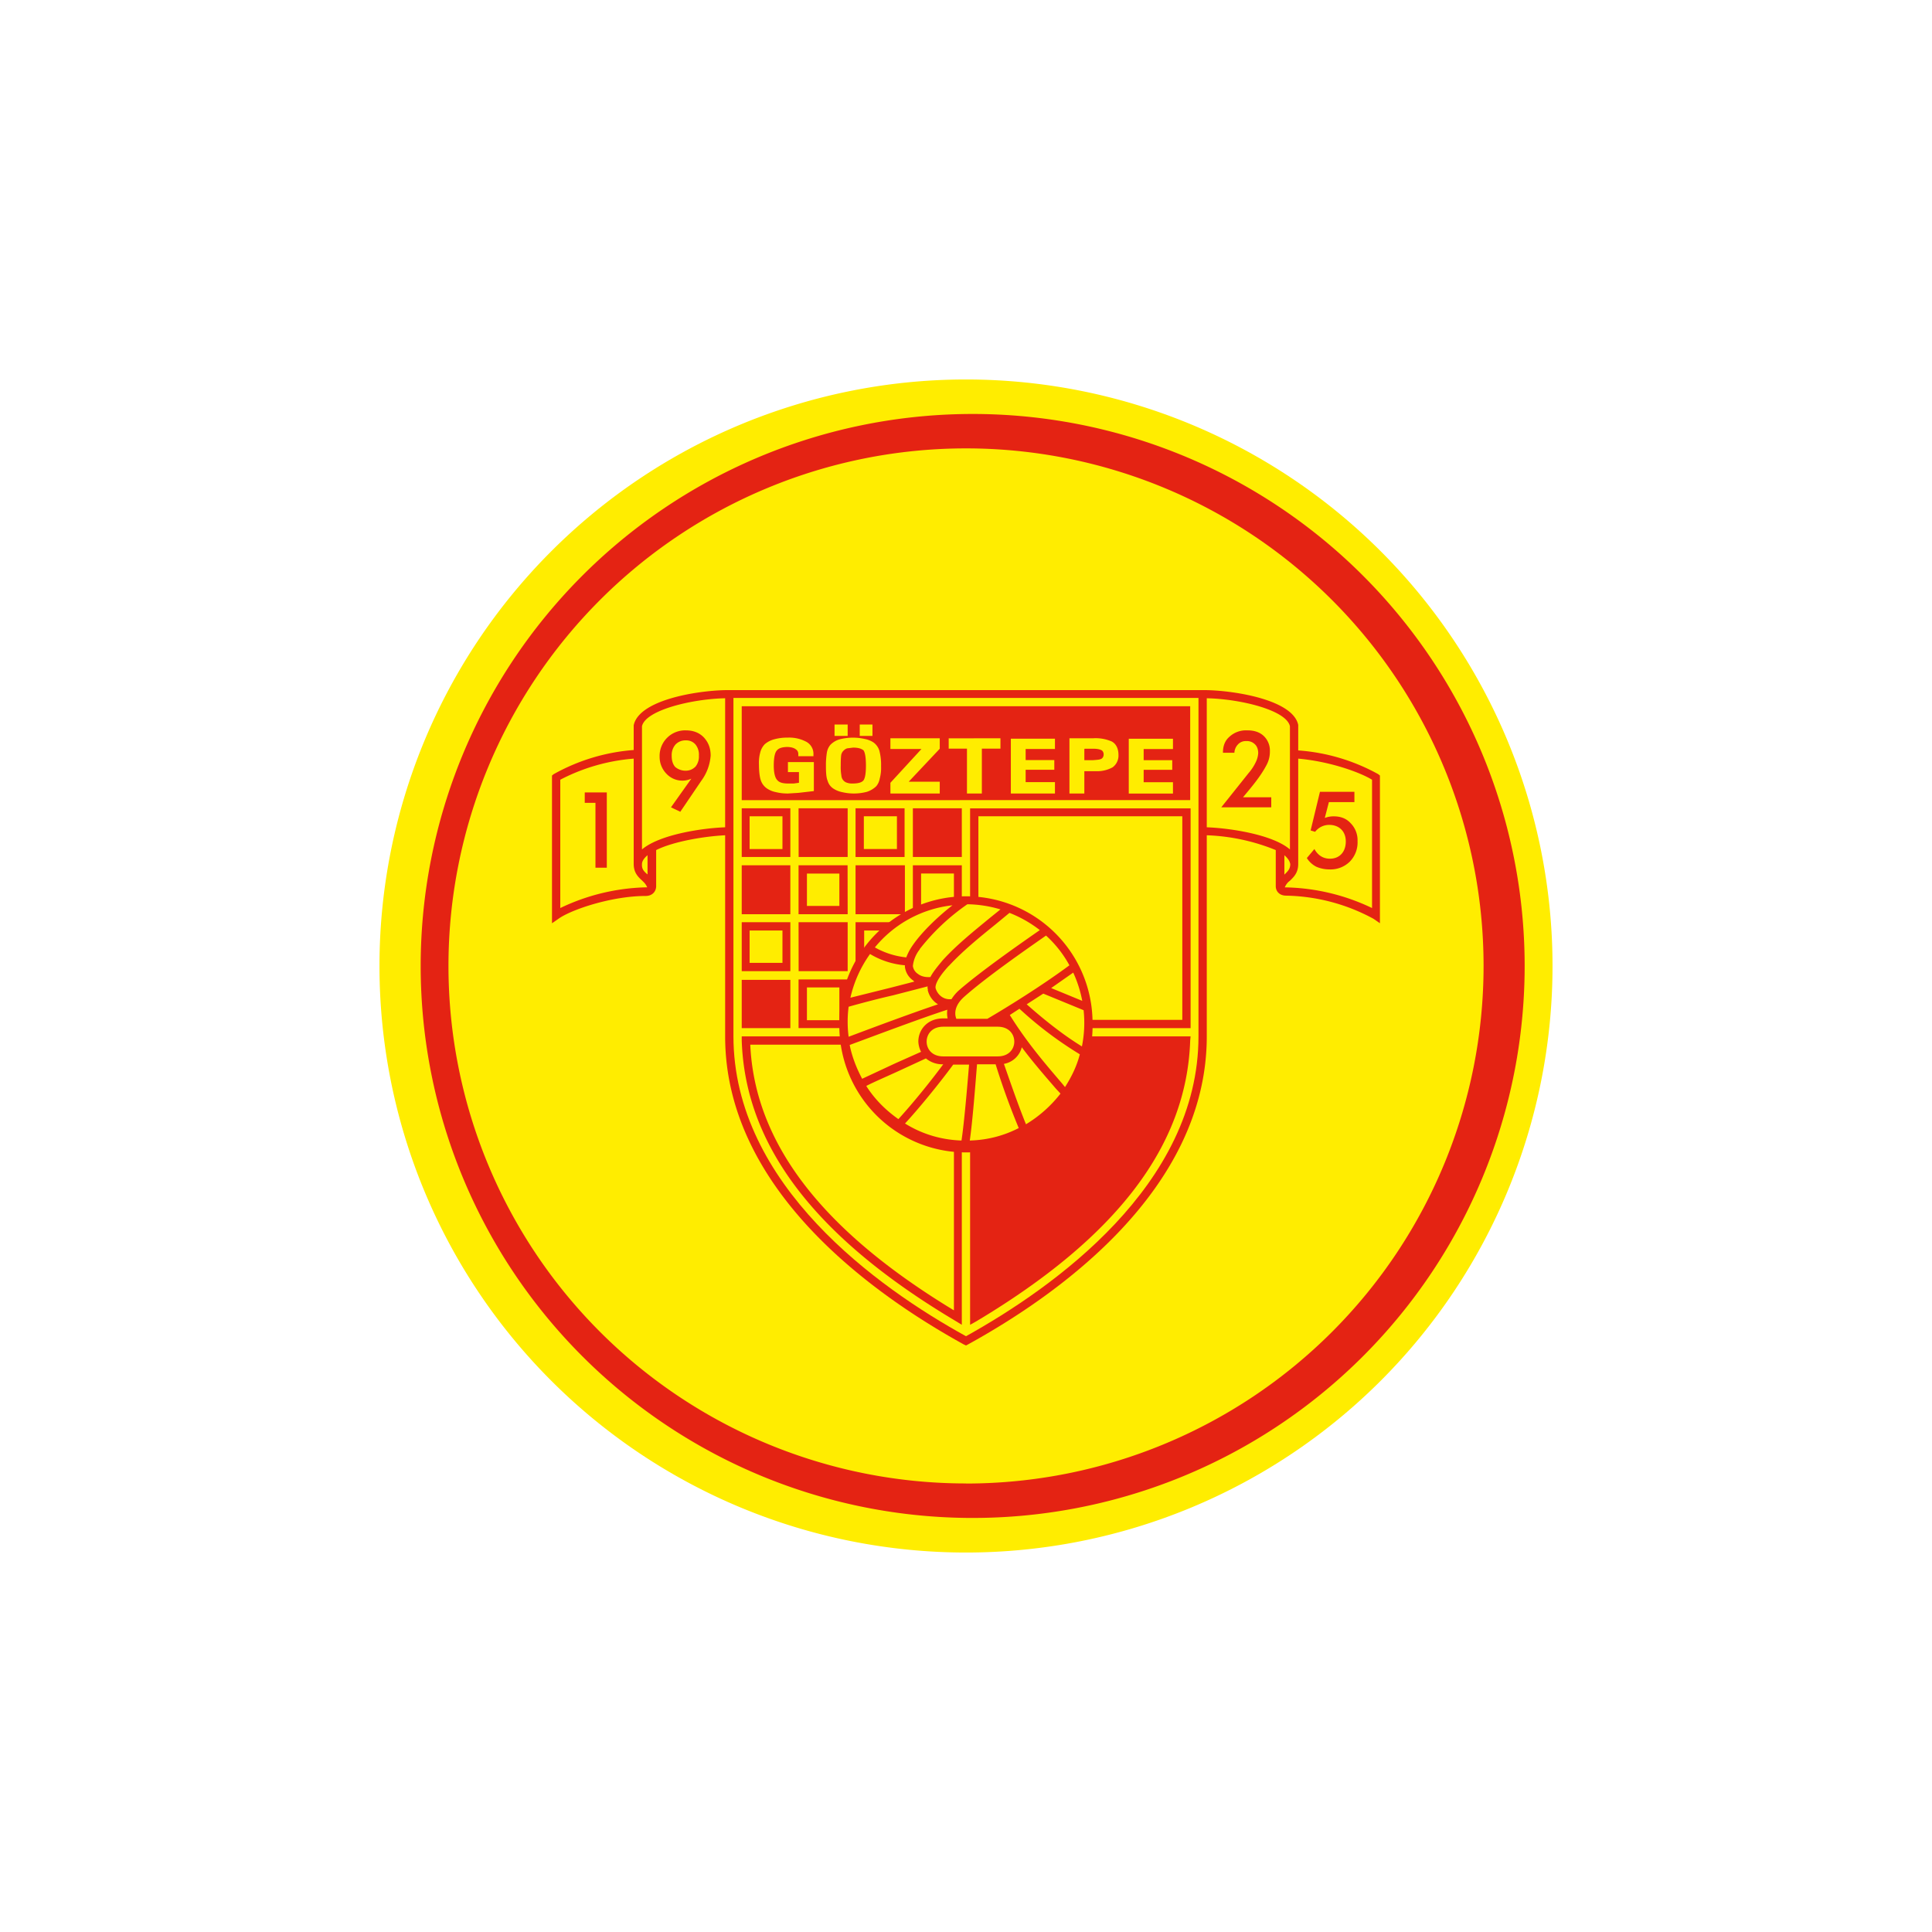 <svg xmlns="http://www.w3.org/2000/svg" width="24" height="24" fill="none" viewBox="0 0 24 24"><path fill="#FFED00" d="M12 19.286a7.286 7.286 0 1 0 0-14.572 7.286 7.286 0 0 0 0 14.572"/><path fill="#E42313" fill-rule="evenodd" d="M12 18.429A6.429 6.429 0 1 0 12 5.57a6.429 6.429 0 0 0 0 12.858m0 .428a6.857 6.857 0 1 0 0-13.713 6.857 6.857 0 0 0 0 13.713" clip-rule="evenodd"/><path fill="#E42313" fill-rule="evenodd" d="M16.127 9.322a2.4 2.4 0 0 1 .994.295l.021.017v1.835l-.081-.056a2.36 2.36 0 0 0-1.084-.287c-.073 0-.125-.043-.129-.112v-.454a2.5 2.5 0 0 0-.857-.184v2.498c0 1.916-1.86 3.219-2.966 3.827l-.025.013-.026-.012c-1.106-.61-2.966-1.912-2.966-3.828v-2.498c-.261.013-.643.077-.857.184v.454c-.004.069-.056.116-.129.116-.42 0-.921.167-1.084.283l-.081.056V9.634l.021-.017a2.4 2.4 0 0 1 .994-.3V9.01c.065-.313.772-.429 1.136-.437h5.983c.364.008 1.071.124 1.136.432zm-.103-.3c-.043-.202-.622-.34-1.033-.348v1.603c.27.009.814.086 1.033.275zM6.96 11.28V9.686c.283-.148.594-.237.912-.262v1.308c0 .11.056.162.103.205l.017.017a.2.2 0 0 1 .048.069h-.026a2.6 2.6 0 0 0-1.054.257m2.048-2.606v1.603c-.27.009-.81.086-1.033.275v-1.53c.043-.202.626-.34 1.033-.348m7.119.75c.398.035.771.172.917.262v1.594a2.6 2.6 0 0 0-1.084-.257.2.2 0 0 1 .047-.069l.021-.017c.043-.043.099-.094.099-.205zM8.04 10.86c-.043-.038-.069-.064-.065-.128 0-.026.017-.065.069-.108v.24-.004zm7.98-.154.008.026c0 .064-.03.09-.068.128l-.005.004v-.24c.035.03.056.06.065.082" clip-rule="evenodd"/><path fill="#FFED00" d="M14.888 12.874c0 1.848-1.8 3.12-2.888 3.725-1.089-.6-2.889-1.877-2.889-3.729v-4.2h5.777z"/><path fill="#E42313" d="M7.397 10.779v-.806h-.133v-.129h.274v.935zm1.191-1.106a.27.27 0 0 1-.308-.06.3.3 0 0 1-.086-.214.317.317 0 0 1 .33-.326q.135.001.218.086c.056.06.086.132.086.227a.6.6 0 0 1-.116.313l-.261.385-.116-.055zm.094-.287a.2.2 0 0 0-.042-.137.15.15 0 0 0-.12-.052.17.17 0 0 0-.129.052.2.2 0 0 0-.047.137q-.001.09.043.141a.2.2 0 0 0 .128.047c.052 0 .09-.017.125-.051a.2.2 0 0 0 .042-.137m7.11.518v.125h-.621l.339-.425a.6.6 0 0 0 .09-.137.3.3 0 0 0 .03-.111c0-.043-.013-.086-.043-.112a.14.14 0 0 0-.107-.038.13.13 0 0 0-.103.043.16.16 0 0 0-.043.102h-.142q-.001-.13.082-.2a.3.3 0 0 1 .218-.078q.13-.002.206.069a.25.25 0 0 1 .077.192.35.35 0 0 1-.043.172c-.077.146-.188.274-.291.398zm.536.643c.043.077.107.12.193.12.12 0 .197-.085.197-.214s-.086-.206-.206-.206a.22.22 0 0 0-.175.086l-.056-.017.116-.48h.428v.128h-.317l-.051.197a.3.3 0 0 1 .115-.02q.13.001.206.085a.3.3 0 0 1 .086.223.34.34 0 0 1-.099.257.34.34 0 0 1-.253.094.4.4 0 0 1-.162-.034.3.3 0 0 1-.116-.107zm-4.277 2.327v3.583l.077-.043c1.749-1.045 2.614-2.185 2.657-3.488l.005-.052zm-2.837 0h2.734v3.583l-.077-.047c-1.749-1.041-2.614-2.181-2.657-3.484zm2.636 3.403v-3.3H9.32c.056 1.222.887 2.306 2.529 3.3M9.214 9.94V8.773h5.571v1.166z"/><path fill="#FFED00" d="M10.11 9.467h-.322v.124h.137v.133l-.064.009h-.069q-.103.001-.137-.043c-.017-.017-.043-.064-.043-.18 0-.124.022-.171.039-.188q.032-.041.129-.043.072.002.107.03.03.02.03.06v.025h.188v-.03a.17.17 0 0 0-.09-.15.45.45 0 0 0-.231-.051.6.6 0 0 0-.167.021.3.3 0 0 0-.116.06.23.23 0 0 0-.056.099.5.5 0 0 0-.017.154q.001.129.022.193a.2.2 0 0 0 .081.107.3.3 0 0 0 .107.043.6.6 0 0 0 .154.017l.129-.008.189-.022zm.741-.244a.3.3 0 0 0-.107-.043.669.669 0 0 0-.313.004.26.26 0 0 0-.116.069.2.2 0 0 0-.043.094 1 1 0 0 0-.012.163c0 .086.004.15.021.189a.17.17 0 0 0 .073.098.3.3 0 0 0 .107.043.634.634 0 0 0 .309-.004.3.3 0 0 0 .115-.069.2.2 0 0 0 .043-.094.5.5 0 0 0 .017-.154.7.7 0 0 0-.021-.193.2.2 0 0 0-.073-.103m-.253.064c.064 0 .103.013.129.034.013.018.03.065.03.19 0 .12-.017.17-.035.188q-.033.033-.124.034a.2.2 0 0 1-.086-.013.1.1 0 0 1-.042-.034.1.1 0 0 1-.018-.052.6.6 0 0 1-.008-.124c0-.086.004-.128.008-.141a.1.1 0 0 1 .03-.047.1.1 0 0 1 .043-.026zM10.842 9h-.162v.142h.158V9zm-.312 0h-.163v.142h.163zm.531.172v.132h.386l-.386.42v.133h.613v-.146h-.386l.386-.41v-.13h-.617zm.724 0V9.3h.227v.557h.185V9.3h.231v-.129zm.772 0v.685h.548v-.141h-.364v-.154h.356v-.12h-.356v-.138h.364v-.128h-.548zm1.26.042a.5.5 0 0 0-.236-.043h-.296v.686h.185V9.58h.141a.4.4 0 0 0 .21-.048.18.18 0 0 0 .073-.154c0-.073-.026-.133-.077-.163m-.343.086h.107c.064 0 .094.013.107.021.013.01.022.03.022.048q0 .037-.026.055c-.017.009-.03.013-.107.018h-.107v-.138zm1.097.004v-.128h-.549v.681h.549v-.141h-.364v-.154h.355v-.12h-.355v-.138z"/><path fill="#E42313" fill-rule="evenodd" d="M12.051 10.042v2.73h2.739v-2.73zm2.636.098h-2.533v2.529h2.533z" clip-rule="evenodd"/><path fill="#E42313" d="M9.214 12.772h.604v-.6h-.604v.604zm.707-.708h.609v-.608H9.92zm-.103-.707h-.604v-.608h.604zm.81-.608h.613v.608h-.613zm-.707-.103h.609v-.605H9.92zm1.419 0h.608v-.605h-.608zm-2.126 0h.604v-.605h-.604zm.506-.099h-.408v-.407h.408z"/><path fill="#E42313" fill-rule="evenodd" d="M11.241 10.646h-.613v-.605h.609v.605zm-.51-.099v-.407h.411v.407zm1.217.202h-.608v.608h.608zm-.098.102h-.408v.403h.408zm-2.636 1.213h.604v-.608h-.604zm.506-.505h-.408v.402h.408z" clip-rule="evenodd"/><path fill="#E42313" d="M10.53 11.357H9.92v-.608h.609zm-.103-.505h-.403v.402h.403z"/><path fill="#E42313" fill-rule="evenodd" d="M10.53 12.167H9.92v.604h.609zm-.103.099h-.403v.407h.403zm.201-.202h.613v-.608h-.613zm.514-.505h-.407v.402h.407z" clip-rule="evenodd"/><path fill="#E42313" d="M12 11.134a1.573 1.573 0 0 1 1.572 1.569 1.573 1.573 0 1 1-3.145 0A1.573 1.573 0 0 1 12 11.134"/><path fill="#FFED00" d="M11.528 12.296c-.004-.013-.008-.026-.004-.043l-.429.111c-.188.043-.368.09-.553.142q-.024.186 0 .373c.343-.129.78-.292 1.11-.403a.28.28 0 0 1-.128-.18zm-.171-.103-.013-.013a.24.24 0 0 1-.103-.171v-.018a1 1 0 0 1-.433-.14 1.5 1.5 0 0 0-.244.543l.514-.128.283-.073zm.428-.193c-.158.172-.167.249-.163.274.013.052.073.15.198.138a.5.5 0 0 1 .09-.108c.27-.235.741-.565 1.007-.75a1.5 1.5 0 0 0-.377-.214l-.172.142c-.201.162-.407.33-.578.514zm-.36-.206a.4.4 0 0 0-.085.206.14.14 0 0 0 .064.099c.038.03.094.043.154.038.03-.06.086-.128.154-.21.176-.193.386-.36.588-.527l.128-.103a1.5 1.5 0 0 0-.411-.064 2.7 2.7 0 0 0-.592.557zm-.081-.06c.111-.158.3-.342.488-.488a1.45 1.45 0 0 0-.964.523 1 1 0 0 0 .39.124.7.7 0 0 1 .086-.159m1.41.742q.378.335.686.523.045-.224.021-.45l-.501-.206zm-.21.133c.214.342.428.591.651.852l.035.043c.081-.128.145-.257.184-.407a4.7 4.7 0 0 1-.75-.566zm.9-.176a1.5 1.5 0 0 0-.112-.351l-.274.192zm-.159-.441a1.4 1.4 0 0 0-.291-.37c-.257.18-.746.52-1.016.76-.111.098-.128.2-.098.274h.385c.215-.125.673-.407 1.02-.665m-2.125 1.315c-.15.069-.309.137-.399.184.103.163.24.3.399.412.15-.163.381-.442.557-.681a.32.32 0 0 1-.215-.073zm.085.652c.206.128.442.201.699.21.034-.223.073-.686.094-.943h-.197c-.18.244-.429.548-.6.733zm1.449-.952a.28.28 0 0 1-.223.21c.056.159.171.497.274.75.163-.098.309-.227.429-.381l-.056-.06c-.137-.159-.283-.326-.424-.514zm-.652 1.162c.223-.005.429-.06.613-.155a9 9 0 0 1-.287-.792h-.231c-.022.274-.056.715-.09.947zm-.325-1.517h.055a.3.3 0 0 1-.004-.108c-.343.112-.84.3-1.213.438.03.15.086.29.155.42l.407-.19.325-.145a.3.3 0 0 1-.034-.128c0-.142.107-.287.309-.287"/><path fill="#FFED00" d="M11.511 12.939c0-.09.064-.185.206-.185h.677c.141 0 .206.095.206.185s-.065.184-.206.184h-.677c-.142 0-.206-.094-.206-.184"/></svg>